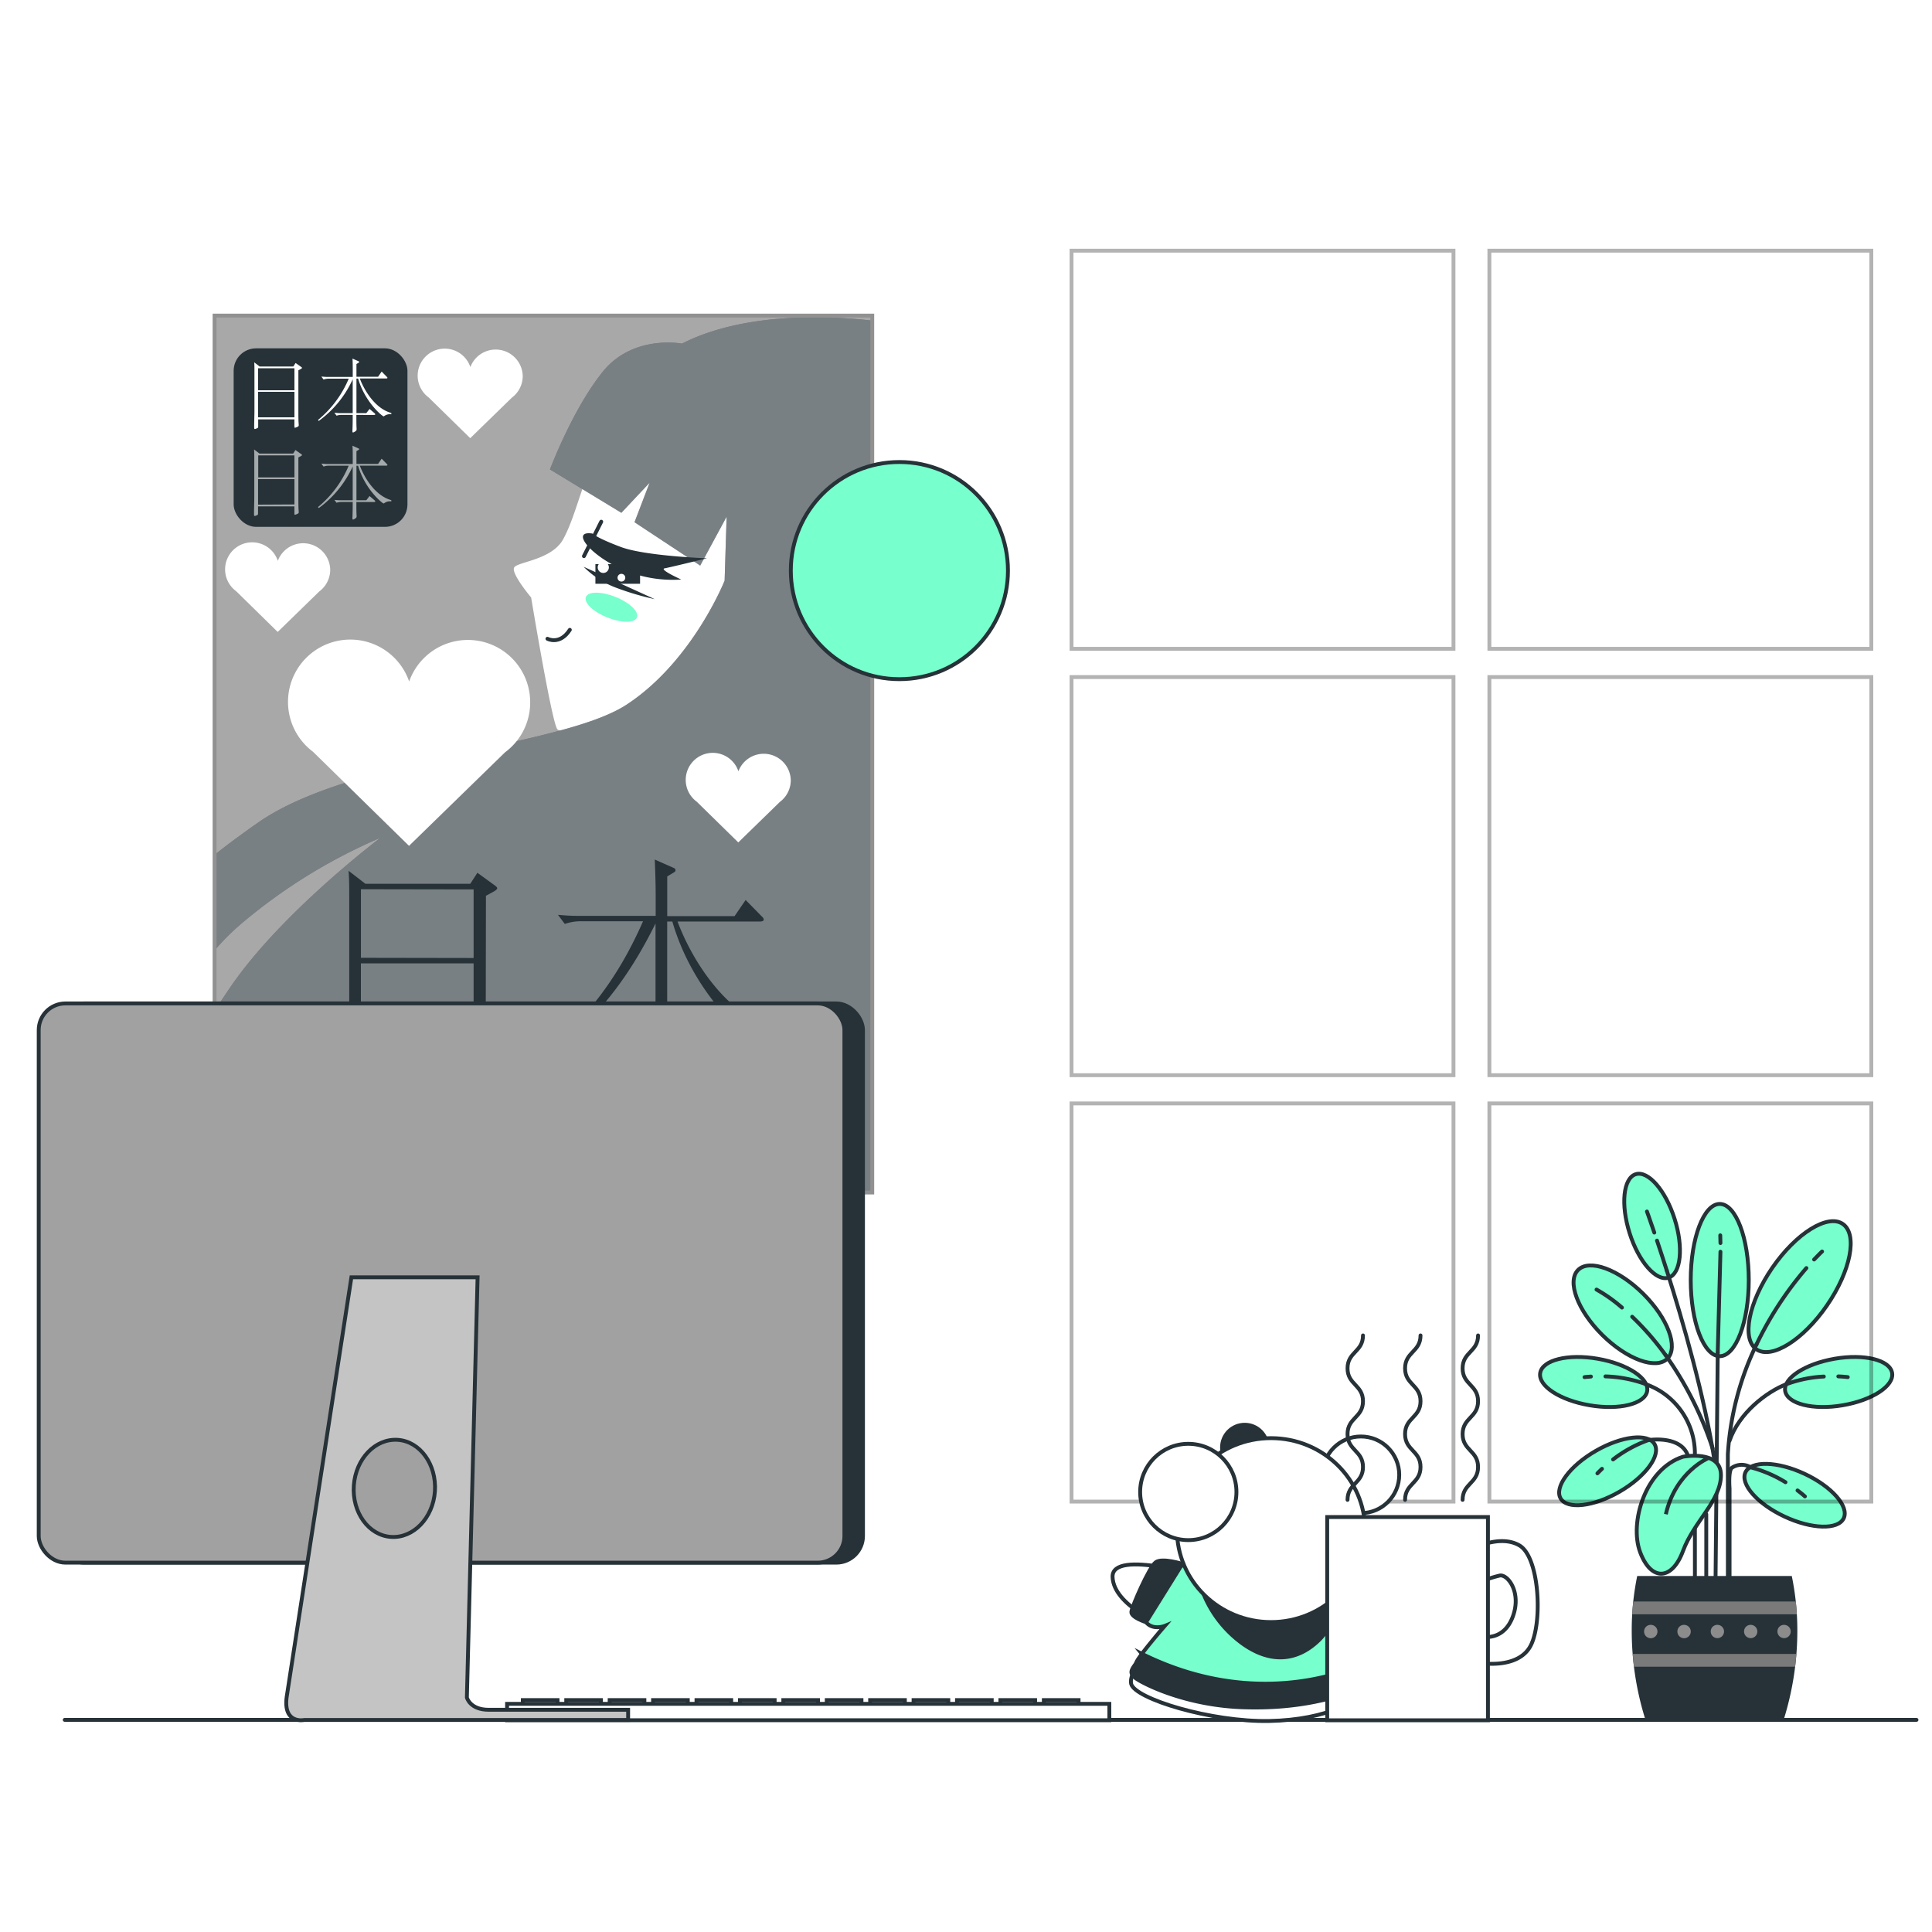 <svg class="animated" id="freepik_stories-otaku" xmlns="http://www.w3.org/2000/svg" viewBox="0 0 500 500" version="1.1" xmlns:xlink="http://www.w3.org/1999/xlink" xmlns:svgjs="http://svgjs.com/svgjs"><style>svg#freepik_stories-otaku:not(.animated) .animable {opacity: 0;}svg#freepik_stories-otaku.animated #el9rc845mjzo {animation: 0.5s 1 forwards cubic-bezier(.36,-0.01,.5,1.38) slideDown;animation-delay: 0s;}svg#freepik_stories-otaku.animated #elbgrrnhp4qj5 {animation: 0.5s 1 forwards cubic-bezier(.36,-0.01,.5,1.38) slideDown;animation-delay: 0.008s;opacity: 0}svg#freepik_stories-otaku.animated #elohsgvudz3xb {animation: 0.5s 1 forwards cubic-bezier(.36,-0.01,.5,1.38) slideDown;animation-delay: 0.017s;opacity: 0}svg#freepik_stories-otaku.animated #elblqjr55i74i {animation: 0.5s 1 forwards cubic-bezier(.36,-0.01,.5,1.38) slideDown;animation-delay: 0.025s;opacity: 0}svg#freepik_stories-otaku.animated #el2t6laes6ixe {animation: 0.5s 1 forwards cubic-bezier(.36,-0.01,.5,1.38) slideDown;animation-delay: 0.034s;opacity: 0}svg#freepik_stories-otaku.animated #elb4qayxwowqc {animation: 0.5s 1 forwards cubic-bezier(.36,-0.01,.5,1.38) slideDown;animation-delay: 0.042s;opacity: 0}svg#freepik_stories-otaku.animated #elzafcy5acel {animation: 0.5s 1 forwards cubic-bezier(.36,-0.01,.5,1.38) slideDown;animation-delay: 0.051s;opacity: 0}svg#freepik_stories-otaku.animated #eljd1nxtl4spk {animation: 0.5s 1 forwards cubic-bezier(.36,-0.01,.5,1.38) slideDown;animation-delay: 0.059s;opacity: 0}svg#freepik_stories-otaku.animated #elz7yu4qiqmqd {animation: 0.5s 1 forwards cubic-bezier(.36,-0.01,.5,1.38) slideDown;animation-delay: 0.068s;opacity: 0}svg#freepik_stories-otaku.animated #elktgp3dbz1q7 {animation: 0.5s 1 forwards cubic-bezier(.36,-0.01,.5,1.38) slideDown;animation-delay: 0.076s;opacity: 0}svg#freepik_stories-otaku.animated #elsdjt5rg7m3m {animation: 0.5s 1 forwards cubic-bezier(.36,-0.01,.5,1.38) slideDown;animation-delay: 0.085s;opacity: 0}svg#freepik_stories-otaku.animated #ellz5h00pa8h {animation: 0.5s 1 forwards cubic-bezier(.36,-0.01,.5,1.38) slideDown;animation-delay: 0.093s;opacity: 0}svg#freepik_stories-otaku.animated #el6pg9fkbeg8o {animation: 0.5s 1 forwards cubic-bezier(.36,-0.01,.5,1.38) slideDown;animation-delay: 0.102s;opacity: 0}svg#freepik_stories-otaku.animated #elugxlwi1ms19 {animation: 0.5s 1 forwards cubic-bezier(.36,-0.01,.5,1.38) slideDown;animation-delay: 0.11s;opacity: 0}svg#freepik_stories-otaku.animated #el5s5gfn45kno {animation: 0.5s 1 forwards cubic-bezier(.36,-0.01,.5,1.38) slideDown;animation-delay: 0.119s;opacity: 0}svg#freepik_stories-otaku.animated #elklr1462sgu {animation: 0.5s 1 forwards cubic-bezier(.36,-0.01,.5,1.38) slideDown;animation-delay: 0.127s;opacity: 0}svg#freepik_stories-otaku.animated #elm9qi5ek4d {animation: 0.5s 1 forwards cubic-bezier(.36,-0.01,.5,1.38) slideDown;animation-delay: 0.136s;opacity: 0}svg#freepik_stories-otaku.animated #elqc58h2yvx8a {animation: 0.5s 1 forwards cubic-bezier(.36,-0.01,.5,1.38) slideDown;animation-delay: 0.144s;opacity: 0}svg#freepik_stories-otaku.animated #elzyqgpzsrp1 {animation: 0.5s 1 forwards cubic-bezier(.36,-0.01,.5,1.38) slideDown;animation-delay: 0.153s;opacity: 0}svg#freepik_stories-otaku.animated #elgqoyewlp6zq {animation: 0.5s 1 forwards cubic-bezier(.36,-0.01,.5,1.38) slideDown;animation-delay: 0.161s;opacity: 0}svg#freepik_stories-otaku.animated #elwa66gqb63gg {animation: 0.5s 1 forwards cubic-bezier(.36,-0.01,.5,1.38) slideDown;animation-delay: 0.169s;opacity: 0}svg#freepik_stories-otaku.animated #elq179yw0djpf {animation: 0.5s 1 forwards cubic-bezier(.36,-0.01,.5,1.38) slideDown;animation-delay: 0.178s;opacity: 0}svg#freepik_stories-otaku.animated #elo7c18prniaq {animation: 0.5s 1 forwards cubic-bezier(.36,-0.01,.5,1.38) slideDown;animation-delay: 0.186s;opacity: 0}svg#freepik_stories-otaku.animated #el2beyxoboa9x {animation: 0.5s 1 forwards cubic-bezier(.36,-0.01,.5,1.38) slideDown;animation-delay: 0.195s;opacity: 0}svg#freepik_stories-otaku.animated #elho8tyw74bf {animation: 0.5s 1 forwards cubic-bezier(.36,-0.01,.5,1.38) slideDown;animation-delay: 0.203s;opacity: 0}svg#freepik_stories-otaku.animated #elpqc6mjvbkl {animation: 0.5s 1 forwards cubic-bezier(.36,-0.01,.5,1.38) slideDown;animation-delay: 0.212s;opacity: 0}svg#freepik_stories-otaku.animated #elzkx9ela77s9 {animation: 0.5s 1 forwards cubic-bezier(.36,-0.01,.5,1.38) slideDown;animation-delay: 0.22s;opacity: 0}svg#freepik_stories-otaku.animated #elnwxy1hg9ih {animation: 0.5s 1 forwards cubic-bezier(.36,-0.01,.5,1.38) slideDown;animation-delay: 0.229s;opacity: 0}svg#freepik_stories-otaku.animated #eljcvrfcuxij {animation: 0.5s 1 forwards cubic-bezier(.36,-0.01,.5,1.38) slideDown;animation-delay: 0.237s;opacity: 0}svg#freepik_stories-otaku.animated #elwu5d5eaqfkp {animation: 0.5s 1 forwards cubic-bezier(.36,-0.01,.5,1.38) slideDown;animation-delay: 0.246s;opacity: 0}svg#freepik_stories-otaku.animated #el7fw3csbvpk5 {animation: 0.5s 1 forwards cubic-bezier(.36,-0.01,.5,1.38) slideDown;animation-delay: 0.254s;opacity: 0}svg#freepik_stories-otaku.animated #elejz7uyieg9l {animation: 0.5s 1 forwards cubic-bezier(.36,-0.01,.5,1.38) slideDown;animation-delay: 0.263s;opacity: 0}svg#freepik_stories-otaku.animated #elkoaewd8qj6 {animation: 0.5s 1 forwards cubic-bezier(.36,-0.01,.5,1.38) slideDown;animation-delay: 0.271s;opacity: 0}svg#freepik_stories-otaku.animated #el3zrtxt5uf5 {animation: 0.5s 1 forwards cubic-bezier(.36,-0.01,.5,1.38) slideDown;animation-delay: 0.28s;opacity: 0}svg#freepik_stories-otaku.animated #elinsr72qk5sj {animation: 0.5s 1 forwards cubic-bezier(.36,-0.01,.5,1.38) slideDown;animation-delay: 0.288s;opacity: 0}svg#freepik_stories-otaku.animated #elyvrzvqimced {animation: 0.5s 1 forwards cubic-bezier(.36,-0.01,.5,1.38) slideDown;animation-delay: 0.297s;opacity: 0}svg#freepik_stories-otaku.animated #el0hiyionbq7hf {animation: 0.5s 1 forwards cubic-bezier(.36,-0.01,.5,1.38) slideDown;animation-delay: 0.305s;opacity: 0}svg#freepik_stories-otaku.animated #elf23siulb8nr {animation: 0.5s 1 forwards cubic-bezier(.36,-0.01,.5,1.38) slideDown;animation-delay: 0.314s;opacity: 0}svg#freepik_stories-otaku.animated #elfw4m463wt3q {animation: 0.5s 1 forwards cubic-bezier(.36,-0.01,.5,1.38) slideDown;animation-delay: 0.322s;opacity: 0}svg#freepik_stories-otaku.animated #el592z8j96viq {animation: 0.5s 1 forwards cubic-bezier(.36,-0.01,.5,1.38) slideDown;animation-delay: 0.331s;opacity: 0}svg#freepik_stories-otaku.animated #elyv7ybimwm99 {animation: 0.5s 1 forwards cubic-bezier(.36,-0.01,.5,1.38) slideDown;animation-delay: 0.339s;opacity: 0}svg#freepik_stories-otaku.animated #eldx2udndklmj {animation: 0.5s 1 forwards cubic-bezier(.36,-0.01,.5,1.38) slideDown;animation-delay: 0.347s;opacity: 0}svg#freepik_stories-otaku.animated #elo01og8t37f8 {animation: 0.5s 1 forwards cubic-bezier(.36,-0.01,.5,1.38) slideDown;animation-delay: 0.356s;opacity: 0}svg#freepik_stories-otaku.animated #el1pl6s1x7ndo {animation: 0.5s 1 forwards cubic-bezier(.36,-0.01,.5,1.38) slideDown;animation-delay: 0.364s;opacity: 0}svg#freepik_stories-otaku.animated #ela92997c1igw {animation: 0.5s 1 forwards cubic-bezier(.36,-0.01,.5,1.38) slideDown;animation-delay: 0.373s;opacity: 0}svg#freepik_stories-otaku.animated #el7w2f4k4nqf5 {animation: 0.5s 1 forwards cubic-bezier(.36,-0.01,.5,1.38) slideDown;animation-delay: 0.381s;opacity: 0}svg#freepik_stories-otaku.animated #el4xw6aq0jfbv {animation: 0.5s 1 forwards cubic-bezier(.36,-0.01,.5,1.38) slideDown;animation-delay: 0.39s;opacity: 0}svg#freepik_stories-otaku.animated #el65t99njf59q {animation: 0.5s 1 forwards cubic-bezier(.36,-0.01,.5,1.38) slideDown;animation-delay: 0.398s;opacity: 0}svg#freepik_stories-otaku.animated #elh1xqaq3wuj6 {animation: 0.5s 1 forwards cubic-bezier(.36,-0.01,.5,1.38) slideDown;animation-delay: 0.407s;opacity: 0}svg#freepik_stories-otaku.animated #elj2ycb1cpa9 {animation: 0.5s 1 forwards cubic-bezier(.36,-0.01,.5,1.38) slideDown;animation-delay: 0.415s;opacity: 0}svg#freepik_stories-otaku.animated #eln1uavj91nwh {animation: 0.5s 1 forwards cubic-bezier(.36,-0.01,.5,1.38) slideDown;animation-delay: 0.424s;opacity: 0}svg#freepik_stories-otaku.animated #eluabaqddygzc {animation: 0.5s 1 forwards cubic-bezier(.36,-0.01,.5,1.38) slideDown;animation-delay: 0.432s;opacity: 0}svg#freepik_stories-otaku.animated #elqai8wan9yf {animation: 0.5s 1 forwards cubic-bezier(.36,-0.01,.5,1.38) slideDown;animation-delay: 0.441s;opacity: 0}svg#freepik_stories-otaku.animated #elv0txucj4ojb {animation: 0.5s 1 forwards cubic-bezier(.36,-0.01,.5,1.38) slideDown;animation-delay: 0.449s;opacity: 0}svg#freepik_stories-otaku.animated #elibyiuxd9aiq {animation: 0.5s 1 forwards cubic-bezier(.36,-0.01,.5,1.38) slideDown;animation-delay: 0.458s;opacity: 0}svg#freepik_stories-otaku.animated #elq7j5ysusdsn {animation: 0.5s 1 forwards cubic-bezier(.36,-0.01,.5,1.38) slideDown;animation-delay: 0.466s;opacity: 0}svg#freepik_stories-otaku.animated #el68u79p2w72q {animation: 0.5s 1 forwards cubic-bezier(.36,-0.01,.5,1.38) slideDown;animation-delay: 0.475s;opacity: 0}svg#freepik_stories-otaku.animated #el3kpd1jt761m {animation: 0.5s 1 forwards cubic-bezier(.36,-0.01,.5,1.38) slideDown;animation-delay: 0.483s;opacity: 0}svg#freepik_stories-otaku.animated #elbc4mnhogvue {animation: 0.5s 1 forwards cubic-bezier(.36,-0.01,.5,1.38) slideDown;animation-delay: 0.492s;opacity: 0}svg#freepik_stories-otaku.animated #freepik--Character--inject-203 {animation: 0.5s 1 forwards cubic-bezier(.36,-0.01,.5,1.38) slideDown,1.5s Infinite  linear floating;animation-delay: 0s,0.5s;}svg#freepik_stories-otaku.animated #freepik--Device--inject-203 {animation: 1s 1 forwards cubic-bezier(.36,-0.01,.5,1.38) fadeIn,1.5s Infinite  linear floating;animation-delay: 0s,1s;}            @keyframes slideDown {                0% {                    opacity: 0;                    transform: translateY(-30px);                }                100% {                    opacity: 1;                    transform: translateY(0);                }            }                    @keyframes floating {                0% {                    opacity: 1;                    transform: translateY(0px);                }                50% {                    transform: translateY(-10px);                }                100% {                    opacity: 1;                    transform: translateY(0px);                }            }                    @keyframes fadeIn {                0% {                    opacity: 0;                }                100% {                    opacity: 1;                }            }        </style><g id="freepik--Plant--inject-203" class="animable" style="transform-origin: 444.139px 374.436px;"><ellipse cx="445.07" cy="331.28" rx="7.51" ry="19.7" style="fill: rgb(119, 255, 205); stroke: rgb(38, 50, 56); stroke-miterlimit: 10; transform-origin: 445.07px 331.28px;" id="elgahkbu5rf0a" class="animable"></ellipse><path d="M421.74,319.13c2.34,7.39,6.85,12.55,10.07,11.53s3.92-7.84,1.57-15.23-6.86-12.56-10.07-11.54S419.39,311.74,421.74,319.13Z" style="fill: rgb(119, 255, 205); stroke: rgb(38, 50, 56); stroke-miterlimit: 10; transform-origin: 427.561px 317.275px;" id="el4pidhk8eetj" class="animable"></path><path d="M476.85,363.69c7.65-1.29,13.39-5,12.83-8.37s-7.22-5-14.87-3.68S461.42,356.69,462,360,469.21,365,476.85,363.69Z" style="fill: rgb(119, 255, 205); stroke: rgb(38, 50, 56); stroke-miterlimit: 10; transform-origin: 475.839px 357.659px;" id="elfaczq5qrrx8" class="animable"></path><path d="M414.66,345.48c6.39,6.33,13.94,9.08,16.86,6.13s.11-10.47-6.28-16.8-13.93-9.08-16.85-6.13S408.28,339.14,414.66,345.48Z" style="fill: rgb(119, 255, 205); stroke: rgb(38, 50, 56); stroke-miterlimit: 10; transform-origin: 419.955px 340.145px;" id="el1jtp20qzjdc" class="animable"></path><path d="M458.67,328.1c-6.18,9-8,18.41-4.11,21.1s12.08-2.39,18.25-11.35,8-18.4,4.11-21.09S464.84,319.14,458.67,328.1Z" style="fill: rgb(119, 255, 205); stroke: rgb(38, 50, 56); stroke-miterlimit: 10; transform-origin: 465.739px 332.98px;" id="el2n1at45dmhp" class="animable"></path><line x1="444.55" y1="350" x2="443.97" y2="409.94" style="fill: none; stroke: rgb(38, 50, 56); stroke-linecap: round; stroke-miterlimit: 10; transform-origin: 444.26px 379.97px;" id="el385esiip45" class="animable"></line><line x1="445.25" y1="323.95" x2="444.55" y2="350" style="fill: none; stroke: rgb(38, 50, 56); stroke-linecap: round; stroke-miterlimit: 10; transform-origin: 444.9px 336.975px;" id="el2p5ltzxh4gm" class="animable"></line><line x1="445.2" y1="319.7" x2="445.25" y2="321.7" style="fill: none; stroke: rgb(38, 50, 56); stroke-linecap: round; stroke-miterlimit: 10; transform-origin: 445.225px 320.7px;" id="elodfrb2bzs0s" class="animable"></line><path d="M454.59,347.92a75.56,75.56,0,0,0-7.42,28.43v37.07" style="fill: none; stroke: rgb(38, 50, 56); stroke-linecap: round; stroke-miterlimit: 10; transform-origin: 450.88px 380.67px;" id="elhuozsm8a8es" class="animable"></path><path d="M467.49,328.18a89.08,89.08,0,0,0-12.9,19.74" style="fill: none; stroke: rgb(38, 50, 56); stroke-linecap: round; stroke-miterlimit: 10; transform-origin: 461.04px 338.05px;" id="elqjze9wazzn" class="animable"></path><path d="M471.55,323.89s-.78.71-2.06,2.07" style="fill: none; stroke: rgb(38, 50, 56); stroke-linecap: round; stroke-miterlimit: 10; transform-origin: 470.52px 324.925px;" id="elon63aa7gwzr" class="animable"></path><path d="M431.05,350.7a89.27,89.27,0,0,1,12.18,24.17" style="fill: none; stroke: rgb(38, 50, 56); stroke-linecap: round; stroke-miterlimit: 10; transform-origin: 437.14px 362.785px;" id="elnqyjgq6mc7i" class="animable"></path><path d="M422.41,340.77a71.91,71.91,0,0,1,8.64,9.93" style="fill: none; stroke: rgb(38, 50, 56); stroke-linecap: round; stroke-miterlimit: 10; transform-origin: 426.73px 345.735px;" id="el2j3y70nlqz8" class="animable"></path><path d="M413.18,333.74a39.17,39.17,0,0,1,6.58,4.66" style="fill: none; stroke: rgb(38, 50, 56); stroke-linecap: round; stroke-miterlimit: 10; transform-origin: 416.47px 336.07px;" id="elobk1udccgrd" class="animable"></path><path d="M431.37,328.83c4.16,13.09,9.74,32.44,12.35,49.24" style="fill: none; stroke: rgb(38, 50, 56); stroke-linecap: round; stroke-miterlimit: 10; transform-origin: 437.545px 353.45px;" id="el5fwqortayqd" class="animable"></path><path d="M428.83,321.06c.74,2.21,1.6,4.83,2.54,7.77" style="fill: none; stroke: rgb(38, 50, 56); stroke-linecap: round; stroke-miterlimit: 10; transform-origin: 430.1px 324.945px;" id="elooibl6djg5k" class="animable"></path><path d="M426.23,313.54s.73,2,1.9,5.45" style="fill: none; stroke: rgb(38, 50, 56); stroke-linecap: round; stroke-miterlimit: 10; transform-origin: 427.18px 316.265px;" id="elyum9lzeuaf7" class="animable"></path><path d="M462.37,358.2c-5.2,2-12.31,7.47-14.77,14.67" style="fill: none; stroke: rgb(38, 50, 56); stroke-linecap: round; stroke-miterlimit: 10; transform-origin: 454.985px 365.535px;" id="el0c4jsnk2vr1d" class="animable"></path><path d="M472,356.25a32.7,32.7,0,0,0-9.61,1.95" style="fill: none; stroke: rgb(38, 50, 56); stroke-linecap: round; stroke-miterlimit: 10; transform-origin: 467.195px 357.225px;" id="el4rwv97pr4qt" class="animable"></path><path d="M478.2,356.4s-.92-.13-2.45-.19" style="fill: none; stroke: rgb(38, 50, 56); stroke-linecap: round; stroke-miterlimit: 10; transform-origin: 476.975px 356.305px;" id="el7ktuf3n5sdu" class="animable"></path><path d="M461.86,392.5c7,3.28,13.88,3.47,15.3.41s-3.11-8.2-10.13-11.48-13.88-3.46-15.31-.4S454.83,389.22,461.86,392.5Z" style="fill: rgb(119, 255, 205); stroke: rgb(38, 50, 56); stroke-miterlimit: 10; transform-origin: 464.439px 386.968px;" id="el9fcqb6ww2va" class="animable"></path><path d="M462.08,383.6a33.2,33.2,0,0,0-9-3.85,4.51,4.51,0,0,0-4.84.09c-1,.64-.63,5.39-.63,5.39v24.71" style="fill: none; stroke: rgb(38, 50, 56); stroke-linecap: round; stroke-miterlimit: 10; transform-origin: 454.812px 394.515px;" id="eli7l7oq6bj4" class="animable"></path><path d="M467.11,387.27s-.69-.64-1.91-1.55" style="fill: none; stroke: rgb(38, 50, 56); stroke-linecap: round; stroke-miterlimit: 10; transform-origin: 466.155px 386.495px;" id="elgq30tobvvr" class="animable"></path><path d="M411.42,363.69c-7.65-1.29-13.39-5-12.82-8.37s7.22-5,14.86-3.68,13.39,5.05,12.83,8.37S419.07,365,411.42,363.69Z" style="fill: rgb(119, 255, 205); stroke: rgb(38, 50, 56); stroke-miterlimit: 10; transform-origin: 412.444px 357.66px;" id="elcsy8x4yrjfm" class="animable"></path><path d="M425.74,358.14a25.8,25.8,0,0,1,2.72,1.19,19.07,19.07,0,0,1,10.18,17V409" style="fill: none; stroke: rgb(38, 50, 56); stroke-linecap: round; stroke-miterlimit: 10; transform-origin: 432.19px 383.57px;" id="el9jnelxgaaw7" class="animable"></path><path d="M415.49,356.21a33.43,33.43,0,0,1,10.25,1.93" style="fill: none; stroke: rgb(38, 50, 56); stroke-linecap: round; stroke-miterlimit: 10; transform-origin: 420.615px 357.175px;" id="el7b09vnpa8a5" class="animable"></path><path d="M410.07,356.4s.61-.09,1.66-.15" style="fill: none; stroke: rgb(38, 50, 56); stroke-linecap: round; stroke-miterlimit: 10; transform-origin: 410.9px 356.325px;" id="elyul9dk7xqw" class="animable"></path><path d="M419.1,386.07c-6.72,3.87-13.54,4.64-15.22,1.71s2.39-8.43,9.11-12.3,13.54-4.64,15.22-1.72S425.82,382.19,419.1,386.07Z" style="fill: rgb(119, 255, 205); stroke: rgb(38, 50, 56); stroke-miterlimit: 10; transform-origin: 416.045px 380.774px;" id="elr4ds7kruj3" class="animable"></path><path d="M417.47,377.7a33.43,33.43,0,0,1,9.12-5s8.34-1.37,10.24,4" style="fill: none; stroke: rgb(38, 50, 56); stroke-linecap: round; stroke-miterlimit: 10; transform-origin: 427.15px 375.122px;" id="el0hzmc4e4gen" class="animable"></path><path d="M413.41,381.3s.42-.45,1.18-1.17" style="fill: none; stroke: rgb(38, 50, 56); stroke-linecap: round; stroke-miterlimit: 10; transform-origin: 414px 380.715px;" id="elyvdq9n0c4q" class="animable"></path><path d="M435.56,377s9.82-1.9,9.82,4.75-7,12-9.82,19.64-8.24,7.92-11.09.32S425.74,380.16,435.56,377Z" style="fill: rgb(119, 255, 205); stroke: rgb(38, 50, 56); stroke-miterlimit: 10; transform-origin: 434.482px 392.008px;" id="elim1xbnpktj" class="animable"></path><path d="M442.21,377.31s-8.55,3.48-11.09,14.57" style="fill: rgb(119, 255, 205); stroke: rgb(38, 50, 56); stroke-miterlimit: 10; transform-origin: 436.665px 384.595px;" id="elbh2306oe25p" class="animable"></path><line x1="441.58" y1="391.88" x2="441.58" y2="409.94" style="fill: none; stroke: rgb(38, 50, 56); stroke-linecap: round; stroke-miterlimit: 10; transform-origin: 441.58px 400.91px;" id="eldgvagdjf19" class="animable"></line><path d="M425.85,445.1A76.87,76.87,0,0,1,422.29,422a69.86,69.86,0,0,1,1.42-14.14h40A69.86,69.86,0,0,1,465.15,422a77.18,77.18,0,0,1-3.55,23.11Z" style="fill: rgb(38, 50, 56); transform-origin: 443.72px 426.485px;" id="elzgb27c73wj" class="animable"></path><path d="M464.75,414.46c.12,1.09.21,2.19.27,3.31h-42.6c.06-1.12.15-2.22.27-3.31Z" style="fill: rgb(122, 122, 122); transform-origin: 443.72px 416.115px;" id="eltsj2fn6otrp" class="animable"></path><path d="M422.87,431.35c-.13-1.1-.25-2.2-.33-3.31H464.9c-.08,1.11-.2,2.21-.33,3.31Z" style="fill: rgb(122, 122, 122); transform-origin: 443.72px 429.695px;" id="el8f9yq2e94vg" class="animable"></path><path d="M460,422.17a1.72,1.72,0,1,0,1.72-1.66A1.69,1.69,0,0,0,460,422.17Z" style="fill: rgb(140, 140, 140); transform-origin: 461.719px 422.23px;" id="eltjx60c5gw9" class="animable"></path><path d="M451.36,422.17a1.72,1.72,0,1,0,1.72-1.66A1.69,1.69,0,0,0,451.36,422.17Z" style="fill: rgb(140, 140, 140); transform-origin: 453.079px 422.23px;" id="elv1z00h584h" class="animable"></path><path d="M442.74,422.17a1.72,1.72,0,1,0,1.72-1.66A1.69,1.69,0,0,0,442.74,422.17Z" style="fill: rgb(140, 140, 140); transform-origin: 444.459px 422.23px;" id="eld9rt8irzvrb" class="animable"></path><path d="M434.11,422.17a1.73,1.73,0,1,0,1.73-1.66A1.7,1.7,0,0,0,434.11,422.17Z" style="fill: rgb(140, 140, 140); transform-origin: 435.839px 422.24px;" id="elp1vw5erjw1" class="animable"></path><path d="M425.49,422.17a1.73,1.73,0,1,0,1.73-1.66A1.7,1.7,0,0,0,425.49,422.17Z" style="fill: rgb(140, 140, 140); transform-origin: 427.219px 422.24px;" id="el5ogn7z96o54" class="animable"></path></g><g id="freepik--Table--inject-203" class="animable" style="transform-origin: 256.37px 445.1px;"><line x1="16.75" y1="445.1" x2="495.99" y2="445.1" style="fill: none; stroke: rgb(38, 50, 56); stroke-linecap: round; stroke-miterlimit: 10; transform-origin: 256.37px 445.1px;" id="el4okg56be0kv" class="animable"></line></g><g id="freepik--Window--inject-203" class="animable" style="transform-origin: 380.805px 226.74px;"><g id="elwi35hc6gj2"><g style="opacity: 0.3; transform-origin: 380.805px 226.74px;" class="animable"><rect x="277.31" y="64.87" width="98.85" height="103.04" style="fill: none; stroke: rgb(0, 0, 0); stroke-linecap: round; stroke-miterlimit: 10; transform-origin: 326.735px 116.39px;" id="el1ak0m43qxex" class="animable"></rect><rect x="385.45" y="64.87" width="98.85" height="103.04" style="fill: none; stroke: rgb(0, 0, 0); stroke-linecap: round; stroke-miterlimit: 10; transform-origin: 434.875px 116.39px;" id="elb96b05wbv8s" class="animable"></rect><rect x="277.31" y="175.22" width="98.85" height="103.04" style="fill: none; stroke: rgb(0, 0, 0); stroke-linecap: round; stroke-miterlimit: 10; transform-origin: 326.735px 226.74px;" id="eloez9f4t6j4" class="animable"></rect><rect x="385.45" y="175.22" width="98.85" height="103.04" style="fill: none; stroke: rgb(0, 0, 0); stroke-linecap: round; stroke-miterlimit: 10; transform-origin: 434.875px 226.74px;" id="elb1w2cj6afsl" class="animable"></rect><rect x="277.31" y="285.57" width="98.85" height="103.04" style="fill: none; stroke: rgb(0, 0, 0); stroke-linecap: round; stroke-miterlimit: 10; transform-origin: 326.735px 337.09px;" id="elt1stwul6lqd" class="animable"></rect><rect x="385.45" y="285.57" width="98.85" height="103.04" style="fill: none; stroke: rgb(0, 0, 0); stroke-linecap: round; stroke-miterlimit: 10; transform-origin: 434.875px 337.09px;" id="el0pwukwykdz4" class="animable"></rect></g></g></g><g id="freepik--Poster--inject-203" class="animable" style="transform-origin: 140.636px 195.146px;"><g id="elivlxnxqyeh"><rect x="55.53" y="81.67" width="170.21" height="226.95" style="fill: rgb(168, 168, 168); transform-origin: 140.635px 195.145px; transform: rotate(0.08deg);" class="animable"></rect></g><path d="M165.76,106a20.76,20.76,0,0,0-11.7,11.66c-3.91,9.24-5.38,16.54-8.31,21.89s-11.68,5.82-12.66,7.28,4.37,7.8,4.37,7.8,5.31,32.13,6.76,34.07,24.34,0,24.34,0,2.92.49,0,6.33l-2.93,5.83,12.16,2,31.76-82.7Z" style="fill: rgb(255, 255, 255); transform-origin: 171.26px 154.43px;" id="el4xwekef5z74" class="animable"></path><path d="M176.49,88.93S163.84,86.48,156,96.2s-13.67,25.29-13.67,25.29l18.48,11.22,7.31-7.78-3.91,10.22,17,11.22,6.84-12.65-.52,16.55s-8.3,20.91-25.35,32.08S91.16,195.88,66.8,212.88c-4.41,3.08-8.14,5.87-11.31,8.37l0,24.76a62,62,0,0,1,7.41-7.34,142.21,142.21,0,0,1,35.56-21.85s-25.82,19.43-39,38.88c-1.44,2.13-2.77,4.12-4,6l-.06,46.79,170.21.25L225.9,83C215.87,81.8,193.11,80.46,176.49,88.93Z" style="fill: rgb(38, 50, 56); transform-origin: 140.65px 195.427px;" id="elzvn0p2oifze" class="animable"></path><g id="elkgso21i9kip"><path d="M176.49,88.93S163.84,86.48,156,96.2s-13.67,25.29-13.67,25.29l18.48,11.22,7.31-7.78-3.91,10.22,17,11.22,6.84-12.65-.52,16.55s-8.3,20.91-25.35,32.08S91.16,195.88,66.8,212.88c-4.41,3.08-8.14,5.87-11.31,8.37l0,24.76a62,62,0,0,1,7.41-7.34,142.21,142.21,0,0,1,35.56-21.85s-25.82,19.43-39,38.88c-1.44,2.13-2.77,4.12-4,6l-.06,46.79,170.21.25L225.9,83C215.87,81.8,193.11,80.46,176.49,88.93Z" style="fill: rgb(255, 255, 255); opacity: 0.38; transform-origin: 140.65px 195.427px;" class="animable"></path></g><path d="M153.31,138.08s1.17,1.16,7.4,3.49,22.23,2.92,22.23,2.92-9.36,2.31-10.92,2.59,4.28,2.9,4.28,2.9a32.58,32.58,0,0,1-15.21-2.62C152.91,143.87,147.46,137.21,153.31,138.08Z" style="fill: rgb(38, 50, 56); transform-origin: 166.901px 144.029px;" id="eliabua6pe99k" class="animable"></path><path d="M141.68,165.31s3.18,1.74,5.79-2.31" style="fill: rgb(255, 255, 255); stroke: rgb(38, 50, 56); stroke-linecap: round; stroke-miterlimit: 10; transform-origin: 144.575px 164.341px;" id="el1dqhbjcmpci" class="animable"></path><line x1="151.12" y1="143.93" x2="155.6" y2="135.02" style="fill: rgb(255, 255, 255); stroke: rgb(38, 50, 56); stroke-linecap: round; stroke-miterlimit: 10; transform-origin: 153.36px 139.475px;" id="elifdzi0wzn3" class="animable"></line><path d="M164.84,159.8c-.6,1.47-4,1.47-7.67,0s-6.12-3.84-5.53-5.31,4-1.47,7.67,0S165.43,158.33,164.84,159.8Z" style="fill: rgb(119, 255, 205); transform-origin: 158.24px 157.145px;" id="elyac0yelzpr" class="animable"></path><g id="elbikeer561wi"><rect x="154.09" y="146" width="11.56" height="5.08" style="fill: rgb(38, 50, 56); transform-origin: 159.87px 148.54px; transform: rotate(26.53deg);" class="animable"></rect></g><path d="M157.57,146.84a1.44,1.44,0,1,1-1.44-1.44A1.44,1.44,0,0,1,157.57,146.84Z" style="fill: rgb(255, 255, 255); transform-origin: 156.13px 146.84px;" id="el6g32rat8nff" class="animable"></path><path d="M161.82,149.51a1,1,0,1,1-1-1A1,1,0,0,1,161.82,149.51Z" style="fill: rgb(255, 255, 255); transform-origin: 160.82px 149.51px;" id="elna2blc793pr" class="animable"></path><path d="M151.05,146.68l18.4,8.38a69.85,69.85,0,0,1-9.76-2.87A23.19,23.19,0,0,1,151.05,146.68Z" style="fill: rgb(38, 50, 56); transform-origin: 160.25px 150.87px;" id="elw7oufquavbb" class="animable"></path><path d="M128.17,229.23c.32.26.51.45.51.64s-.26.5-.83.82l-2.09,1.14-.05,32c0,4.82.12,8.75.3,11.61v.38c0,.95-.25,1.14-1.77,1.77A4.32,4.32,0,0,1,123,278c-.38,0-.45-.32-.44-.83v-5.89l-29.16-.05V277c0,.83-.06,1-1.39,1.59a3.51,3.51,0,0,1-1.27.37c-.45,0-.57-.38-.57-1.33v-.69c.13-3.74.2-9.45.21-13.06l0-32c0-2.34,0-4.56-.18-6.53l4.37,3.37,27.14,0,1.84-2.85Zm-5.6,18.7,0-17.75-29.16-.05,0,17.75Zm0,21.93,0-20.54-29.17,0,0,20.54Z" style="fill: rgb(38, 50, 56); transform-origin: 109.425px 252.155px;" id="elkgxvyyx0ce" class="animable"></path><path d="M200.78,267.25a7.66,7.66,0,0,0-5.65,1.38.75.75,0,0,1-.57.26c-1,0-15.07-11.44-20.56-30.4h-1.33l0,27.83h8l2.6-3.42,4.05,3.49a1.38,1.38,0,0,1,.57.83c0,.32-.32.51-.89.51l-14.32,0c0,4.51.05,8.31.17,11.1v.32c0,1.07-.32,1.45-1.78,2.28a2.46,2.46,0,0,1-1.14.44c-.32,0-.44-.32-.44-1v-.69c.19-3.05.2-8.75.21-12.43h-8.94a13.3,13.3,0,0,0-4.06.63L154.94,266c1.46.13,3,.26,4.44.26l10.27,0,0-27.26c-7.12,14.38-15.51,25.2-27.37,33.56l-.57-.83c11.68-9.55,19.11-20.57,24.71-33.31l-16,0a12.84,12.84,0,0,0-4.25.69l-1.77-2.35c1.58.13,3.17.26,4.62.26l20.67,0V231.7c0-2.6-.12-6.91-.24-9.25l4.88,2.16a.73.73,0,0,1,.5.57.6.6,0,0,1-.38.57l-1.77,1.07,0,10.27,17.43,0,2.86-4.18,4.24,4.32a1.2,1.2,0,0,1,.45.76c0,.31-.32.5-1,.5l-21.31,0c3.6,9.71,12.52,24.3,25.39,27.81Z" style="fill: rgb(38, 50, 56); transform-origin: 171.245px 252.16px;" id="el2hrgvz6ce9b" class="animable"></path><path d="M137.21,181.76a16.12,16.12,0,0,0-31.32-5.39A16.12,16.12,0,1,0,81,194.55l24.4,23.91.46.45.45-.45,24.4-23.77A16,16,0,0,0,137.21,181.76Z" style="fill: rgb(255, 255, 255); transform-origin: 105.873px 192.216px;" id="elnys66q2p8vs" class="animable"></path><path d="M85.46,147.48a7,7,0,0,0-13.56-2.33A7,7,0,1,0,61.12,153l10.55,10.35.2.19.2-.19,10.55-10.28A7,7,0,0,0,85.46,147.48Z" style="fill: rgb(255, 255, 255); transform-origin: 71.858px 151.946px;" id="el5fnmbhjzdpf" class="animable"></path><path d="M204.65,201.94a7,7,0,0,0-13.55-2.33,7,7,0,1,0-10.78,7.87l10.55,10.34.2.2.2-.2,10.55-10.28A7,7,0,0,0,204.65,201.94Z" style="fill: rgb(255, 255, 255); transform-origin: 191.057px 206.429px;" id="elevirkcyhuf" class="animable"></path><path d="M135.28,97.3A7,7,0,0,0,121.73,95a7,7,0,1,0-10.79,7.86l10.56,10.35.2.19.19-.19,10.56-10.28A7,7,0,0,0,135.28,97.3Z" style="fill: rgb(255, 255, 255); transform-origin: 121.687px 101.813px;" id="els18a4k3jzr" class="animable"></path><line x1="65.9" y1="297.84" x2="214.59" y2="298.05" style="fill: none; stroke: rgb(38, 50, 56); stroke-miterlimit: 10; transform-origin: 140.245px 297.945px;" id="el7ph7x0f53mj" class="animable"></line><line x1="91.29" y1="287.62" x2="189.23" y2="287.76" style="fill: none; stroke: rgb(38, 50, 56); stroke-miterlimit: 10; transform-origin: 140.26px 287.69px;" id="elwpk7p09k4nc" class="animable"></line><g id="elqekok76lk7p"><rect x="55.53" y="81.67" width="170.21" height="226.95" style="fill: none; stroke: rgb(145, 145, 145); stroke-linecap: round; stroke-miterlimit: 10; transform-origin: 140.635px 195.145px; transform: rotate(0.08deg);" class="animable"></rect></g><rect x="60.47" y="90.15" width="44.98" height="46.2" rx="5.81" style="fill: rgb(38, 50, 56); transform-origin: 82.96px 113.25px;" id="el3ty5asl77pv" class="animable"></rect><path d="M78,95c.1.08.16.14.16.2s-.08.17-.26.27l-.68.36v10.29c0,1.54,0,2.81.09,3.72V110c0,.31-.08.37-.57.57a1.3,1.3,0,0,1-.4.12c-.13,0-.15-.1-.15-.26v-1.89l-9.37,0v1.86c0,.26,0,.32-.45.5a1.29,1.29,0,0,1-.41.13c-.14,0-.18-.13-.18-.43v-.23c0-1.2.07-3,.07-4.19V95.87c0-.76,0-1.47-.06-2.1l1.41,1.08h8.71l.59-.91Zm-1.8,6v-5.7H66.8V101Zm0,7v-6.6H66.79V108Z" style="fill: rgb(255, 255, 255); transform-origin: 71.97px 102.4px;" id="elgiu9gn330of" class="animable"></path><path d="M101.27,107.22a2.49,2.49,0,0,0-1.81.44.22.22,0,0,1-.18.09c-.33,0-4.84-3.68-6.6-9.77h-.43l0,8.94H94.8l.84-1.09,1.3,1.12a.43.43,0,0,1,.18.26c0,.1-.1.17-.28.17H92.23c0,1.44,0,2.67.06,3.56v.1c0,.35-.1.47-.57.74a.78.78,0,0,1-.37.14c-.1,0-.14-.1-.14-.33v-.22c.06-1,.07-2.81.07-4H88.41a4.39,4.39,0,0,0-1.31.2l-.55-.73c.47,0,1,.08,1.43.08h3.3V98.16a27.26,27.26,0,0,1-8.79,10.78l-.18-.26A27.59,27.59,0,0,0,90.25,98H85.1a4.17,4.17,0,0,0-1.36.22l-.57-.75c.51,0,1,.08,1.48.08h6.64V95.8c0-.83,0-2.22-.07-3l1.56.69c.11,0,.17.13.17.19a.19.19,0,0,1-.13.18l-.57.35v3.29h5.6l.92-1.34,1.36,1.39a.38.38,0,0,1,.14.24c0,.1-.1.16-.31.16H93.12c1.16,3.12,4,7.81,8.15,8.93Z" style="fill: rgb(255, 255, 255); transform-origin: 91.79px 102.36px;" id="elyohwa6xzio" class="animable"></path><g id="elmkhl2cmzcbm"><g style="opacity: 0.58; transform-origin: 83.505px 124.905px;" class="animable"><path d="M78,117.55c.1.08.16.15.16.21s-.08.16-.26.26l-.68.37v10.28c0,1.55,0,2.81.09,3.72v.13c0,.3-.08.36-.57.57a1.3,1.3,0,0,1-.4.12c-.13,0-.15-.11-.15-.27v-1.89H66.78v1.85c0,.26,0,.32-.45.51a1.21,1.21,0,0,1-.41.12c-.14,0-.18-.12-.18-.43v-.22c0-1.21.07-3,.07-4.2V118.41c0-.75,0-1.47-.06-2.1l1.41,1.08,8.71,0,.59-.92Zm-1.8,6v-5.7l-9.37,0v5.7Zm0,7V124H66.79v6.6Z" style="fill: rgb(255, 255, 255); transform-origin: 71.95px 124.92px;" id="elw4oevzxmnll" class="animable"></path><path d="M101.27,129.76a2.45,2.45,0,0,0-1.81.45.24.24,0,0,1-.18.08c-.33,0-4.84-3.67-6.6-9.76h-.43l0,8.94H94.8l.84-1.1,1.3,1.12a.42.42,0,0,1,.18.27c0,.1-.1.16-.28.16H92.23c0,1.45,0,2.67.06,3.56v.11c0,.34-.1.46-.57.73a.78.78,0,0,1-.37.14c-.1,0-.14-.1-.14-.33v-.22c.06-1,.07-2.81.07-4H88.41a4.39,4.39,0,0,0-1.31.2l-.55-.74a14.07,14.07,0,0,0,1.43.09h3.3v-8.75a27.33,27.33,0,0,1-8.79,10.78l-.18-.27a27.59,27.59,0,0,0,7.93-10.7H85.1a3.92,3.92,0,0,0-1.36.23l-.57-.76c.51,0,1,.09,1.48.09h6.64v-1.73c0-.84,0-2.22-.07-3l1.56.7a.23.23,0,0,1,.17.18.19.19,0,0,1-.13.18l-.57.35v3.3h5.6l.92-1.35,1.36,1.39a.38.38,0,0,1,.14.24c0,.11-.1.17-.31.17H93.12c1.16,3.11,4,7.8,8.15,8.93Z" style="fill: rgb(255, 255, 255); transform-origin: 91.79px 124.905px;" id="eldsi36j7dzls" class="animable"></path></g></g></g><g id="freepik--Character--inject-203" class="animable" style="transform-origin: 287.54px 278.071px;"><g id="el9rc845mjzo"><circle cx="232.76" cy="147.67" r="28.1" style="fill: rgb(119, 255, 205); stroke: rgb(38, 50, 56); stroke-linecap: round; stroke-miterlimit: 10; transform-origin: 232.76px 147.67px; transform: rotate(-22.18deg);" class="animable"></circle></g><ellipse cx="234.55" cy="150.27" rx="15.92" ry="16.08" style="fill: rgb(255, 255, 255); stroke: rgb(38, 50, 56); stroke-linecap: round; stroke-miterlimit: 10; transform-origin: 234.55px 150.27px;" id="elbgrrnhp4qj5" class="animable"></ellipse><g id="elohsgvudz3xb"><circle cx="370.18" cy="197.38" r="28.1" style="fill: rgb(119, 255, 205); stroke: rgb(38, 50, 56); stroke-linecap: round; stroke-miterlimit: 10; transform-origin: 370.18px 197.38px; transform: rotate(-49.59deg);" class="animable"></circle></g><path d="M352.44,195a15.92,15.92,0,1,0,19.7-11.12A16,16,0,0,0,352.44,195Z" style="fill: rgb(255, 255, 255); stroke: rgb(38, 50, 56); stroke-linecap: round; stroke-miterlimit: 10; transform-origin: 367.797px 199.206px;" id="elblqjr55i74i" class="animable"></path><path d="M201.41,238.48s-1,9.09,4.55,13.64,33.46,20.47,42.23,28.59S265.41,297,265.41,297s52.77-3,64.23-5.73a45.94,45.94,0,0,0,24.79-15.06c5.19-6.17,6.17-17.54,3.89-25.34s-8.44-24-18.51-45.81-39.31-43.86-68.55-37.36-59.46,39.64-62.06,46.13S201.41,238.48,201.41,238.48Z" style="fill: rgb(38, 50, 56); stroke: rgb(38, 50, 56); stroke-linecap: round; stroke-miterlimit: 10; transform-origin: 280.409px 231.772px;" id="el2t6laes6ixe" class="animable"></path><path d="M257.29,281s-27-17.55-37-16.57-44.83,68.22-44.83,68.22-5.85,10.72-1.63,21.77,26,39.31,26,39.31L192,445.1H353.78L347,375.25s18.2-4.22,18.2-6.17-19.17-70.83-26-78.62-15.6-10.07-26-10.72-28.59.32-33.14.32S257.29,281,257.29,281Z" style="fill: rgb(119, 255, 205); stroke: rgb(38, 50, 56); stroke-linecap: round; stroke-miterlimit: 10; transform-origin: 268.75px 354.745px;" id="elb4qayxwowqc" class="animable"></path><path d="M239.74,276.14s-2.59,6.47,3.89,18.64a44.82,44.82,0,0,0,17.08,17.6S281.68,309,292,302s23.82-23,23.82-23l-16.05-22-65.25-4.14Z" style="fill: rgb(38, 50, 56); stroke: rgb(38, 50, 56); stroke-linecap: round; stroke-miterlimit: 10; transform-origin: 275.17px 282.62px;" id="elzafcy5acel" class="animable"></path><path d="M251.39,255.68s.52,35.21,4.4,44.79,4.92,11.91,4.92,11.91S283,295.55,289.45,287s12.94-32.36,12.94-32.36l-53.33-8.29Z" style="fill: rgb(219, 219, 219); stroke: rgb(38, 50, 56); stroke-linecap: round; stroke-miterlimit: 10; transform-origin: 275.725px 279.365px;" id="eljd1nxtl4spk" class="animable"></path><polygon points="267.25 270.5 294.96 276.55 297.51 258.39 267.25 270.5" style="fill: rgb(38, 50, 56); stroke: rgb(38, 50, 56); stroke-linecap: round; stroke-miterlimit: 10; transform-origin: 282.38px 267.47px;" id="elz7yu4qiqmqd" class="animable"></polygon><path d="M234.49,259.07c-7.2-.5-19.49-8.45-20.46-15.92s4.22-14.61,4.22-14.61a8.88,8.88,0,0,0,1.62,7.14c2.6,3.25,12.35,1.3,13-3.89s-3.89-20.14-6.81-28.26a17.84,17.84,0,0,1,1.62-14.94s12.66-17.53,46.11-26.63,56.51-1,64,20.46,14.61,48.39,12,56.19S333.54,258.09,329,265.89s-1.62,12,2.6,12.66,8.12-1.95,8.12-1.95-1.63,10.72-10.07,14.62-24-.65-26.95-3.9-6.17-11.37-6.82-15.59.32-11,.32-11l-45.14-11.37S248.78,260,234.49,259.07Z" style="fill: rgb(255, 255, 255); stroke: rgb(38, 50, 56); stroke-linecap: round; stroke-miterlimit: 10; transform-origin: 282.125px 225.499px;" id="elktgp3dbz1q7" class="animable"></path><path d="M242.22,183s41.1-13.8,57.41-10.66,40.29,53.53,42.05,69.65c.4,3.74.94,6.57.94,6.57l5.09-7.25S322.85,172.65,315,167s-27.61-5.33-42.36-1.57S242.22,183,242.22,183Z" style="fill: rgb(38, 50, 56); stroke: rgb(38, 50, 56); stroke-linecap: round; stroke-miterlimit: 10; transform-origin: 294.965px 205.615px;" id="elsdjt5rg7m3m" class="animable"></path><path d="M325.46,219.72a20.18,20.18,0,0,0,1.58-3.85" style="fill: none; stroke: rgb(38, 50, 56); stroke-linecap: round; stroke-miterlimit: 10; transform-origin: 326.25px 217.795px;" id="ellz5h00pa8h" class="animable"></path><path d="M313.4,229.84s2.28-.65,7.15-4.22a15.64,15.64,0,0,0,2.63-2.49" style="fill: none; stroke: rgb(38, 50, 56); stroke-linecap: round; stroke-miterlimit: 10; transform-origin: 318.29px 226.485px;" id="el6pg9fkbeg8o" class="animable"></path><path d="M308.21,197.36s4.87-3.24,6.49-11.36" style="fill: none; stroke: rgb(38, 50, 56); stroke-linecap: round; stroke-miterlimit: 10; transform-origin: 311.455px 191.68px;" id="elugxlwi1ms19" class="animable"></path><path d="M288.14,175.11c.76-1,1.6-2,2.53-3.08" style="fill: none; stroke: rgb(38, 50, 56); stroke-linecap: round; stroke-miterlimit: 10; transform-origin: 289.405px 173.57px;" id="el5s5gfn45kno" class="animable"></path><path d="M282.55,185a37.31,37.31,0,0,1,3-6.12" style="fill: none; stroke: rgb(38, 50, 56); stroke-linecap: round; stroke-miterlimit: 10; transform-origin: 284.05px 181.94px;" id="elklr1462sgu" class="animable"></path><path d="M256.21,184.79a45.31,45.31,0,0,1,3.93-3.34" style="fill: none; stroke: rgb(38, 50, 56); stroke-linecap: round; stroke-miterlimit: 10; transform-origin: 258.175px 183.12px;" id="elm9qi5ek4d" class="animable"></path><path d="M243.26,226.27s-4.52-21.33,9.82-38.18" style="fill: none; stroke: rgb(38, 50, 56); stroke-linecap: round; stroke-miterlimit: 10; transform-origin: 247.832px 207.18px;" id="elqc58h2yvx8a" class="animable"></path><path d="M236,218.39c.2,1.2.45,2.42.76,3.65" style="fill: none; stroke: rgb(38, 50, 56); stroke-linecap: round; stroke-miterlimit: 10; transform-origin: 236.38px 220.215px;" id="elzyqgpzsrp1" class="animable"></path><path d="M238.71,193.14a50.41,50.41,0,0,0-3.11,22" style="fill: none; stroke: rgb(38, 50, 56); stroke-linecap: round; stroke-miterlimit: 10; transform-origin: 237.071px 204.14px;" id="elgqoyewlp6zq" class="animable"></path><path d="M329.48,248.38l-8.93,13.93" style="fill: none; stroke: rgb(38, 50, 56); stroke-linecap: round; stroke-miterlimit: 10; transform-origin: 325.015px 255.345px;" id="elwa66gqb63gg" class="animable"></path><path d="M334.19,223.34s5.52,9.1-2.6,21.76" style="fill: none; stroke: rgb(38, 50, 56); stroke-linecap: round; stroke-miterlimit: 10; transform-origin: 333.806px 234.22px;" id="elq179yw0djpf" class="animable"></path><path d="M332.56,227.89s.33,5.2-7.79,10.72-11,8.44-11,8.44" style="fill: none; stroke: rgb(38, 50, 56); stroke-linecap: round; stroke-miterlimit: 10; transform-origin: 323.166px 237.47px;" id="elo7c18prniaq" class="animable"></path><path d="M228.37,243.83s7.76-12.67,10.83-14.71,5.1-1,5.72,2,1.43,6.13,1.43,6.13l-15.12,7.56C229.59,245.67,228.77,246.28,228.37,243.83Z" style="fill: rgb(219, 219, 219); stroke: rgb(38, 50, 56); stroke-linecap: round; stroke-miterlimit: 10; transform-origin: 237.36px 236.813px;" id="el2beyxoboa9x" class="animable"></path><path d="M242.4,234.88s-17.66,8.13-16,12.89,12.05,30.55,12.05,30.55l-11.21,22.41,9.81,11.77s14.85-24.94,16.81-29.42,3.37-11.77,2.25-17.09-9.53-28-10.37-30.27S242.4,234.88,242.4,234.88Z" style="fill: rgb(219, 219, 219); stroke: rgb(38, 50, 56); stroke-linecap: round; stroke-miterlimit: 10; transform-origin: 241.398px 273.468px;" id="elho8tyw74bf" class="animable"></path><path d="M247,244.24a44.72,44.72,0,0,1-.82,7.35c-.61,2-5.1,3.07-6.13,2.87s-2.45-4.91-2.45-4.91a19,19,0,0,1,2.66-1.84" style="fill: none; stroke: rgb(38, 50, 56); stroke-linecap: round; stroke-miterlimit: 10; transform-origin: 242.3px 249.362px;" id="elpqc6mjvbkl" class="animable"></path><path d="M245.12,254.05s8,10,8.18,15.53a24.28,24.28,0,0,1-1.43,9.4" style="fill: none; stroke: rgb(38, 50, 56); stroke-linecap: round; stroke-miterlimit: 10; transform-origin: 249.223px 266.515px;" id="elzkx9ela77s9" class="animable"></path><path d="M315,248.12s2.65-2.66,4.08-.82,6.34,13.29,6.54,16.15a25.22,25.22,0,0,1-.41,5.92Z" style="fill: rgb(219, 219, 219); stroke: rgb(38, 50, 56); stroke-linecap: round; stroke-miterlimit: 10; transform-origin: 320.325px 258.011px;" id="elnwxy1hg9ih" class="animable"></path><path d="M285.38,315.76s-8.38-38-6.75-39.24,22.28-11.23,22.28-11.23S297,263,297.64,262s16.14-13.69,17.37-13.9,6.13,10.22,7.56,13.49,3.88,8.17,1.43,9.4-17.37,10.21-21.25,11.85-8.79,3.47-8.79,3.47l12.47,24.32Z" style="fill: rgb(219, 219, 219); stroke: rgb(38, 50, 56); stroke-linecap: round; stroke-miterlimit: 10; transform-origin: 301.731px 281.928px;" id="eljcvrfcuxij" class="animable"></path><polyline points="300.91 265.29 303.36 264.67 303.16 262.22 305.4 269.37" style="fill: none; stroke: rgb(38, 50, 56); stroke-linecap: round; stroke-miterlimit: 10; transform-origin: 303.155px 265.795px;" id="elwu5d5eaqfkp" class="animable"></polyline><path d="M307.45,254.05s6.94,18.8,6.74,21.45" style="fill: none; stroke: rgb(38, 50, 56); stroke-linecap: round; stroke-miterlimit: 10; transform-origin: 310.822px 264.775px;" id="el7fw3csbvpk5" class="animable"></path><path d="M312.15,250.16s7.56,16.15,7.56,22.48" style="fill: none; stroke: rgb(38, 50, 56); stroke-linecap: round; stroke-miterlimit: 10; transform-origin: 315.93px 261.4px;" id="elejz7uyieg9l" class="animable"></path><path d="M282.55,185s-15.59-1-24.68,11.37-11,18.83-11.69,24.68a44.87,44.87,0,0,0-.33,8.77l-2.59-3.57s-.33,4.54,1.62,14.28,8.77,26.31,13.64,29.23,16.89.33,22.41-1.3,22.73-8.77,25-12.34,5.2-8.44,5.2-8.44-1.3-15.59-1.3-16.56-2.92.65-2.92.65-1-10.07-1-18.19v-14s-8.11,8.11-13.64,11.36-12.66,8.45-13.31,9.74,1.95-24.68,1.95-27.6S282.55,185,282.55,185Z" style="fill: rgb(219, 219, 219); stroke: rgb(38, 50, 56); stroke-linecap: round; stroke-miterlimit: 10; transform-origin: 277.184px 228.032px;" id="elkoaewd8qj6" class="animable"></path><path d="M258.4,211.16s9.36-2.95,11.81,4.71" style="fill: none; stroke: rgb(38, 50, 56); stroke-linecap: round; stroke-miterlimit: 10; stroke-width: 2px; transform-origin: 264.305px 213.236px;" id="el3zrtxt5uf5" class="animable"></path><path d="M277.66,206.34s-2.14-9.1-12-7.22" style="fill: none; stroke: rgb(38, 50, 56); stroke-linecap: round; stroke-miterlimit: 10; transform-origin: 271.66px 202.602px;" id="elinsr72qk5sj" class="animable"></path><path d="M293.72,216.51a10.81,10.81,0,0,1,11.5,8.29" style="fill: none; stroke: rgb(38, 50, 56); stroke-linecap: round; stroke-miterlimit: 10; transform-origin: 299.47px 220.633px;" id="elyvrzvqimced" class="animable"></path><path d="M291,226.41s8.83-1.07,9.63,8.29" style="fill: none; stroke: rgb(38, 50, 56); stroke-linecap: round; stroke-miterlimit: 10; stroke-width: 2px; transform-origin: 295.815px 230.536px;" id="el0hiyionbq7hf" class="animable"></path><path d="M270.44,229.35a4.3,4.3,0,0,0,2.41,5.08c3.47,1.88,6.68-.53,7.49-1.34" style="fill: none; stroke: rgb(38, 50, 56); stroke-linecap: round; stroke-miterlimit: 10; transform-origin: 275.312px 232.24px;" id="elf23siulb8nr" class="animable"></path><path d="M260.27,238.71s3.21,12.58,19.8,10.17" style="fill: none; stroke: rgb(38, 50, 56); stroke-linecap: round; stroke-miterlimit: 10; transform-origin: 270.17px 243.948px;" id="elfw4m463wt3q" class="animable"></path><path d="M260.71,312.38s-7.25,21.23-6.21,22.78,5.44,2.07,6.73.78S260.71,312.38,260.71,312.38Z" style="fill: rgb(255, 255, 255); stroke: rgb(38, 50, 56); stroke-linecap: round; stroke-miterlimit: 10; transform-origin: 258.046px 324.525px;" id="el592z8j96viq" class="animable"></path><path d="M212.45,301.83s-8.44-.65-10.72,4.22S180,335.62,180,335.62s-7.8-1.95-10.08,2.59-5.19,7.48-4.54,9.1,1.94,29.57,5.52,35.41,24.69,19.5,28.91,21.12,17.22-9.75,20.47-14.62,24.69-46.13,22.09-53-5.2-5.52-5.2-5.52Z" style="fill: rgb(119, 255, 205); stroke: rgb(38, 50, 56); stroke-linecap: round; stroke-miterlimit: 10; transform-origin: 203.938px 352.899px;" id="elyv7ybimwm99" class="animable"></path><path d="M318,315.8a5.13,5.13,0,0,1,5.85.32c2.92,2.28,19.81,33.46,19.81,33.46a10.85,10.85,0,0,1,5.85,1.95c2.6,2,16.57,17.55,17.55,24.7s-2,14.29-3.9,16.24S347,409.69,342.41,412.29s-28.59-4.88-32.17-6.5-9.42-7.47-9.74-11.37-17.22-48.73-17.22-52.31a4.67,4.67,0,0,1,2.92-4.55Z" style="fill: rgb(119, 255, 205); stroke: rgb(38, 50, 56); stroke-linecap: round; stroke-miterlimit: 10; transform-origin: 325.264px 363.934px;" id="eldx2udndklmj" class="animable"></path><path d="M257.61,338.86s-.32,79.27,5.52,99.09" style="fill: none; stroke: rgb(38, 50, 56); stroke-linecap: round; stroke-miterlimit: 10; transform-origin: 260.368px 388.405px;" id="elo01og8t37f8" class="animable"></path><path d="M269.66,338.08c4.21,15.13,10.71,37.12,15.57,47.24" style="fill: none; stroke: rgb(38, 50, 56); stroke-linecap: round; stroke-miterlimit: 10; transform-origin: 277.445px 361.7px;" id="el1pl6s1x7ndo" class="animable"></path><path d="M265.41,322.3s1,3.72,2.5,9.43" style="fill: none; stroke: rgb(38, 50, 56); stroke-linecap: round; stroke-miterlimit: 10; transform-origin: 266.66px 327.015px;" id="ela92997c1igw" class="animable"></path><path d="M279.89,404.85a63.75,63.75,0,0,0,4.69,7.11" style="fill: none; stroke: rgb(38, 50, 56); stroke-linecap: round; stroke-miterlimit: 10; transform-origin: 282.235px 408.405px;" id="el7w2f4k4nqf5" class="animable"></path><path d="M266.71,365.83A134.32,134.32,0,0,0,277,399.27" style="fill: none; stroke: rgb(38, 50, 56); stroke-linecap: round; stroke-miterlimit: 10; transform-origin: 271.855px 382.55px;" id="el4xw6aq0jfbv" class="animable"></path><path d="M244.92,374.39c-4.15,10-10.64,25.32-14.6,33" style="fill: rgb(255, 255, 255); stroke: rgb(38, 50, 56); stroke-linecap: round; stroke-miterlimit: 10; transform-origin: 237.62px 390.89px;" id="el65t99njf59q" class="animable"></path><path d="M248.84,364.85s-.66,1.63-1.74,4.27" style="fill: rgb(255, 255, 255); stroke: rgb(38, 50, 56); stroke-linecap: round; stroke-miterlimit: 10; transform-origin: 247.97px 366.985px;" id="elh1xqaq3wuj6" class="animable"></path><path d="M204.33,207.61s-4.22,33.14-2.92,30.87,23.39-49.06,51-61.08,52-12,57.18-8.45,34.44,66.28,39,80.57,5.52,19.82,4.87,23.39a32.2,32.2,0,0,1-2.92,7.8s14.62-7.8,17.22-14.29-7.15-20.8-8.45-26-2.6-40.94-12.35-63-22.09-36.71-48.73-35.74-47.11,4.87-62.05,25.67S206.93,201.76,204.33,207.61Z" style="fill: rgb(119, 255, 205); stroke: rgb(38, 50, 56); stroke-linecap: round; stroke-miterlimit: 10; transform-origin: 284.68px 211.172px;" id="elj2ycb1cpa9" class="animable"></path><path d="M299.55,146.82c0,1.68-2.47,3.05-5.53,3.05s-5.53-1.37-5.53-3.05,2.47-3.06,5.53-3.06S299.55,145.13,299.55,146.82Z" style="fill: rgb(38, 50, 56); stroke: rgb(38, 50, 56); stroke-linecap: round; stroke-miterlimit: 10; transform-origin: 294.02px 146.815px;" id="eln1uavj91nwh" class="animable"></path><path d="M325.13,155.5c-.85,1.46.6,3.89,3.23,5.44s5.47,1.61,6.32.16-.59-3.89-3.23-5.43S326,154.05,325.13,155.5Z" style="fill: rgb(38, 50, 56); stroke: rgb(38, 50, 56); stroke-linecap: round; stroke-miterlimit: 10; transform-origin: 329.905px 158.304px;" id="eluabaqddygzc" class="animable"></path><g id="elqai8wan9yf"><ellipse cx="313.1" cy="147.77" rx="11.95" ry="11.06" style="fill: rgb(38, 50, 56); stroke: rgb(38, 50, 56); stroke-linecap: round; stroke-miterlimit: 10; transform-origin: 313.1px 147.77px; transform: rotate(-69.2deg);" class="animable"></ellipse></g><path d="M300.32,156.55c0,2.42-5.47,4.39-12.22,4.39s-12.21-2-12.21-4.39,5.47-4.39,12.21-4.39S300.32,154.12,300.32,156.55Z" style="fill: rgb(255, 255, 255); transform-origin: 288.105px 156.55px;" id="elv0txucj4ojb" class="animable"></path><path d="M334.56,178.35c-1.72,1.7-7-.8-11.72-5.59s-7.2-10.06-5.47-11.76,7,.79,11.71,5.58S336.28,176.64,334.56,178.35Z" style="fill: rgb(255, 255, 255); transform-origin: 325.962px 169.674px;" id="elibyiuxd9aiq" class="animable"></path><polygon points="280.35 313.85 286.2 337.56 318.04 315.8 309.27 299.23 280.35 313.85" style="fill: rgb(38, 50, 56); stroke: rgb(38, 50, 56); stroke-linecap: round; stroke-miterlimit: 10; transform-origin: 299.195px 318.395px;" id="elq7j5ysusdsn" class="animable"></polygon><polygon points="284.21 329.51 316.03 312 312.76 305.82 282.48 322.48 284.21 329.51" style="fill: rgb(255, 255, 255); stroke: rgb(38, 50, 56); stroke-linecap: round; stroke-miterlimit: 10; transform-origin: 299.255px 317.665px;" id="el68u79p2w72q" class="animable"></polygon><polygon points="223.17 288.18 247.54 310.27 237.14 330.74 212.45 301.83 223.17 288.18" style="fill: rgb(38, 50, 56); stroke: rgb(38, 50, 56); stroke-linecap: round; stroke-miterlimit: 10; transform-origin: 229.995px 309.46px;" id="el3kpd1jt761m" class="animable"></polygon><polygon points="214.23 299.57 240.5 324.13 243.8 317.64 218.57 294.05 214.23 299.57" style="fill: rgb(255, 255, 255); stroke: rgb(38, 50, 56); stroke-linecap: round; stroke-miterlimit: 10; transform-origin: 229.015px 309.09px;" id="elbc4mnhogvue" class="animable"></polygon></g><g id="freepik--Device--inject-203" class="animable" style="transform-origin: 148.56px 352.444px;"><rect x="135.3" y="439.98" width="8.99" height="1.63" style="fill: rgb(255, 255, 255); stroke: rgb(38, 50, 56); stroke-linecap: round; stroke-miterlimit: 10; transform-origin: 139.795px 440.795px;" id="elregunno5pt" class="animable"></rect><rect x="146.54" y="439.98" width="8.99" height="1.63" style="fill: rgb(255, 255, 255); stroke: rgb(38, 50, 56); stroke-linecap: round; stroke-miterlimit: 10; transform-origin: 151.035px 440.795px;" id="elalrlepkzr6f" class="animable"></rect><rect x="157.78" y="439.98" width="8.99" height="1.63" style="fill: rgb(255, 255, 255); stroke: rgb(38, 50, 56); stroke-linecap: round; stroke-miterlimit: 10; transform-origin: 162.275px 440.795px;" id="elz0kbho5cefp" class="animable"></rect><rect x="169.01" y="439.98" width="8.99" height="1.63" style="fill: rgb(255, 255, 255); stroke: rgb(38, 50, 56); stroke-linecap: round; stroke-miterlimit: 10; transform-origin: 173.505px 440.795px;" id="eltd26euhprhk" class="animable"></rect><rect x="180.25" y="439.98" width="8.99" height="1.63" style="fill: rgb(255, 255, 255); stroke: rgb(38, 50, 56); stroke-linecap: round; stroke-miterlimit: 10; transform-origin: 184.745px 440.795px;" id="elr8o8uyh1sn" class="animable"></rect><rect x="191.49" y="439.98" width="8.99" height="1.63" style="fill: rgb(255, 255, 255); stroke: rgb(38, 50, 56); stroke-linecap: round; stroke-miterlimit: 10; transform-origin: 195.985px 440.795px;" id="ellt8viwskgpm" class="animable"></rect><rect x="202.72" y="439.98" width="8.99" height="1.63" style="fill: rgb(255, 255, 255); stroke: rgb(38, 50, 56); stroke-linecap: round; stroke-miterlimit: 10; transform-origin: 207.215px 440.795px;" id="elyj72jvwomfm" class="animable"></rect><rect x="213.96" y="439.98" width="8.99" height="1.63" style="fill: rgb(255, 255, 255); stroke: rgb(38, 50, 56); stroke-linecap: round; stroke-miterlimit: 10; transform-origin: 218.455px 440.795px;" id="elourla1omppm" class="animable"></rect><rect x="225.19" y="439.98" width="8.99" height="1.63" style="fill: rgb(255, 255, 255); stroke: rgb(38, 50, 56); stroke-linecap: round; stroke-miterlimit: 10; transform-origin: 229.685px 440.795px;" id="el8ygf1ehn3av" class="animable"></rect><rect x="236.43" y="439.98" width="8.99" height="1.63" style="fill: rgb(255, 255, 255); stroke: rgb(38, 50, 56); stroke-linecap: round; stroke-miterlimit: 10; transform-origin: 240.925px 440.795px;" id="el3ti2i82feyr" class="animable"></rect><rect x="247.67" y="439.98" width="8.99" height="1.63" style="fill: rgb(255, 255, 255); stroke: rgb(38, 50, 56); stroke-linecap: round; stroke-miterlimit: 10; transform-origin: 252.165px 440.795px;" id="el9re1ihaiv07" class="animable"></rect><rect x="258.9" y="439.98" width="8.99" height="1.63" style="fill: rgb(255, 255, 255); stroke: rgb(38, 50, 56); stroke-linecap: round; stroke-miterlimit: 10; transform-origin: 263.395px 440.795px;" id="elvhwld2hoeqp" class="animable"></rect><rect x="270.14" y="439.98" width="8.99" height="1.63" style="fill: rgb(255, 255, 255); stroke: rgb(38, 50, 56); stroke-linecap: round; stroke-miterlimit: 10; transform-origin: 274.635px 440.795px;" id="el8314xqmcaz" class="animable"></rect><rect x="131.23" y="440.95" width="155.87" height="4.24" style="fill: rgb(255, 255, 255); stroke: rgb(38, 50, 56); stroke-linecap: round; stroke-miterlimit: 10; transform-origin: 209.165px 443.07px;" id="elvne7w3xl19" class="animable"></rect><rect x="14.83" y="259.69" width="208.51" height="144.72" rx="6.9" style="fill: rgb(38, 50, 56); stroke: rgb(38, 50, 56); stroke-linecap: round; stroke-miterlimit: 10; transform-origin: 119.085px 332.05px;" id="eltwb7a90nrzs" class="animable"></rect><rect x="10.02" y="259.69" width="208.51" height="144.72" rx="6.9" style="fill: rgb(161, 161, 161); stroke: rgb(38, 50, 56); stroke-linecap: round; stroke-miterlimit: 10; transform-origin: 114.275px 332.05px;" id="elgqxdkfrre6" class="animable"></rect><path d="M126.49,442.49c-4.89,0-5.66-3.17-5.66-3.17l2.77-108.75H90.94L74.17,439.32c-.84,7,4.6,5.8,4.6,5.8h83.79v-2.63Zm-13.93-56.56c-.49,6.93-5.58,12.22-11.38,11.82s-10.1-6.36-9.61-13.3,5.58-12.22,11.37-11.82S113,379,112.56,385.93Z" style="fill: rgb(196, 196, 196); stroke: rgb(38, 50, 56); stroke-linecap: round; stroke-miterlimit: 10; transform-origin: 118.321px 387.884px;" id="elozs8us1cpv" class="animable"></path></g><g id="freepik--Toy--inject-203" class="animable" style="transform-origin: 325.024px 407.06px;"><path d="M312.58,408.44s-24.95-7.81-24.65-.3,13.53,12.63,13.53,12.63-9.62,11.13-8.72,15,20.75,9.92,35.78,9.62,24.66-5.41,25.26-9.92-2.41-14.74-2.41-14.74,6-9.92,6-13.83-7.52-2.71-9.93-1.2S323.71,413.26,312.58,408.44Z" style="fill: rgb(255, 255, 255); stroke: rgb(38, 50, 56); stroke-linecap: round; stroke-miterlimit: 10; transform-origin: 322.649px 424.834px;" id="els3ck49gzew" class="animable"></path><path d="M303.16,405.24s-8.39,12.4-6.57,14.59,4.87.94,4.87.94-7.42,8.55-7.42,9.65,15.39,9.24,34.44,8.6c20.09-.68,24.3-6.78,25.4-9s-.73-12.77-.73-12.77l2.19-4s-.37-4-3.29-6.21a18.87,18.87,0,0,0-6.93-2.92Z" style="fill: rgb(119, 255, 205); stroke: rgb(38, 50, 56); stroke-linecap: round; stroke-miterlimit: 10; transform-origin: 324.69px 421.588px;" id="elewoob6i5old" class="animable"></path><path d="M311.08,411.51a29.91,29.91,0,0,0,10.12,13.58c7.65,5.67,14.56,4.69,20-.5S348.6,409,348.6,409Z" style="fill: rgb(38, 50, 56); stroke: rgb(38, 50, 56); stroke-linecap: round; stroke-miterlimit: 10; transform-origin: 329.84px 418.966px;" id="el7qul4fweceq" class="animable"></path><path d="M349.36,406.2s5.87,3.56,5.24,8.59l2.1-4.4s-2.94-6.49-6.92-7.12Z" style="fill: rgb(38, 50, 56); stroke: rgb(38, 50, 56); stroke-linecap: round; stroke-miterlimit: 10; transform-origin: 353.03px 409.03px;" id="elydwytuib98" class="animable"></path><circle cx="352.2" cy="381.68" r="9.92" style="fill: rgb(255, 255, 255); stroke: rgb(38, 50, 56); stroke-linecap: round; stroke-miterlimit: 10; transform-origin: 352.2px 381.68px;" id="el3wann60whlh" class="animable"></circle><circle cx="322.13" cy="374.59" r="5.87" style="fill: rgb(38, 50, 56); stroke: rgb(38, 50, 56); stroke-linecap: round; stroke-miterlimit: 10; transform-origin: 322.13px 374.59px;" id="el1l0e42bwndt" class="animable"></circle><ellipse cx="328.94" cy="395.99" rx="24.34" ry="23.8" style="fill: rgb(255, 255, 255); stroke: rgb(38, 50, 56); stroke-linecap: round; stroke-miterlimit: 10; transform-origin: 328.94px 395.99px;" id="elvqp0hxd0w1" class="animable"></ellipse><circle cx="307.53" cy="386.12" r="12.46" style="fill: rgb(255, 255, 255); stroke: rgb(38, 50, 56); stroke-linecap: round; stroke-miterlimit: 10; transform-origin: 307.53px 386.12px;" id="el833qohd9rzp" class="animable"></circle><path d="M306,404.74s-5.24-1.68-6.92-.42-6.07,11.31-6.28,12.78,3.8,2.73,3.8,2.73Z" style="fill: rgb(38, 50, 56); stroke: rgb(38, 50, 56); stroke-linecap: round; stroke-miterlimit: 10; transform-origin: 299.396px 411.841px;" id="eletnw7k697eh" class="animable"></path><path d="M295.51,428s.2.24-1.47,2.43-1.46,2.6-.42,3.65,12.16,7.13,27.66,7.75,25.36-2.93,28.29-4,4.4-2.72,4.61-4.4a9.5,9.5,0,0,0-.3-3.39S328,444.13,295.51,428Z" style="fill: rgb(38, 50, 56); stroke: rgb(38, 50, 56); stroke-linecap: round; stroke-miterlimit: 10; transform-origin: 323.516px 434.951px;" id="eliar9otcv7be" class="animable"></path></g><g id="freepik--Mug--inject-203" class="animable" style="transform-origin: 370.719px 395.405px;"><path d="M381,400.86s7.17-3.88,12.25-.89,6,19.42,3,25.69-12.55,4.78-12.55,4.78v-6.87s5.38,1.19,7.77-5.08-1.2-11.05-3.29-10.75a30.16,30.16,0,0,0-6,2.09Z" style="fill: rgb(255, 255, 255); stroke: rgb(38, 50, 56); stroke-linecap: round; stroke-miterlimit: 10; transform-origin: 389.479px 414.716px;" id="ela1wj50h3kw" class="animable"></path><rect x="343.48" y="392.61" width="41.6" height="52.59" style="fill: rgb(255, 255, 255); stroke: rgb(38, 50, 56); stroke-linecap: round; stroke-miterlimit: 10; transform-origin: 364.28px 418.905px;" id="eljy5csmn67b" class="animable"></rect><path d="M348.74,388.16c0-4.25,4-4.25,4-8.5s-4-4.26-4-8.52,4-4.25,4-8.5-4-4.26-4-8.52,4-4.25,4-8.51" style="fill: none; stroke: rgb(38, 50, 56); stroke-linecap: round; stroke-miterlimit: 10; transform-origin: 350.74px 366.885px;" id="elmjssbb4tfe" class="animable"></path><path d="M363.63,388.16c0-4.25,4-4.25,4-8.5s-4-4.26-4-8.52,4-4.25,4-8.5-4-4.26-4-8.52,4-4.25,4-8.51" style="fill: none; stroke: rgb(38, 50, 56); stroke-linecap: round; stroke-miterlimit: 10; transform-origin: 365.63px 366.885px;" id="elorisopi5anp" class="animable"></path><path d="M378.52,388.16c0-4.25,4-4.25,4-8.5s-4-4.26-4-8.52,4-4.25,4-8.5-4-4.26-4-8.52,4-4.25,4-8.51" style="fill: none; stroke: rgb(38, 50, 56); stroke-linecap: round; stroke-miterlimit: 10; transform-origin: 380.52px 366.885px;" id="el4l2v510zwpe" class="animable"></path></g><defs>     <filter id="active" height="200%">         <feMorphology in="SourceAlpha" result="DILATED" operator="dilate" radius="2"></feMorphology>                <feFlood flood-color="#32DFEC" flood-opacity="1" result="PINK"></feFlood>        <feComposite in="PINK" in2="DILATED" operator="in" result="OUTLINE"></feComposite>        <feMerge>            <feMergeNode in="OUTLINE"></feMergeNode>            <feMergeNode in="SourceGraphic"></feMergeNode>        </feMerge>    </filter>    <filter id="hover" height="200%">        <feMorphology in="SourceAlpha" result="DILATED" operator="dilate" radius="2"></feMorphology>                <feFlood flood-color="#ff0000" flood-opacity="0.5" result="PINK"></feFlood>        <feComposite in="PINK" in2="DILATED" operator="in" result="OUTLINE"></feComposite>        <feMerge>            <feMergeNode in="OUTLINE"></feMergeNode>            <feMergeNode in="SourceGraphic"></feMergeNode>        </feMerge>            <feColorMatrix type="matrix" values="0   0   0   0   0                0   1   0   0   0                0   0   0   0   0                0   0   0   1   0 "></feColorMatrix>    </filter></defs></svg>
